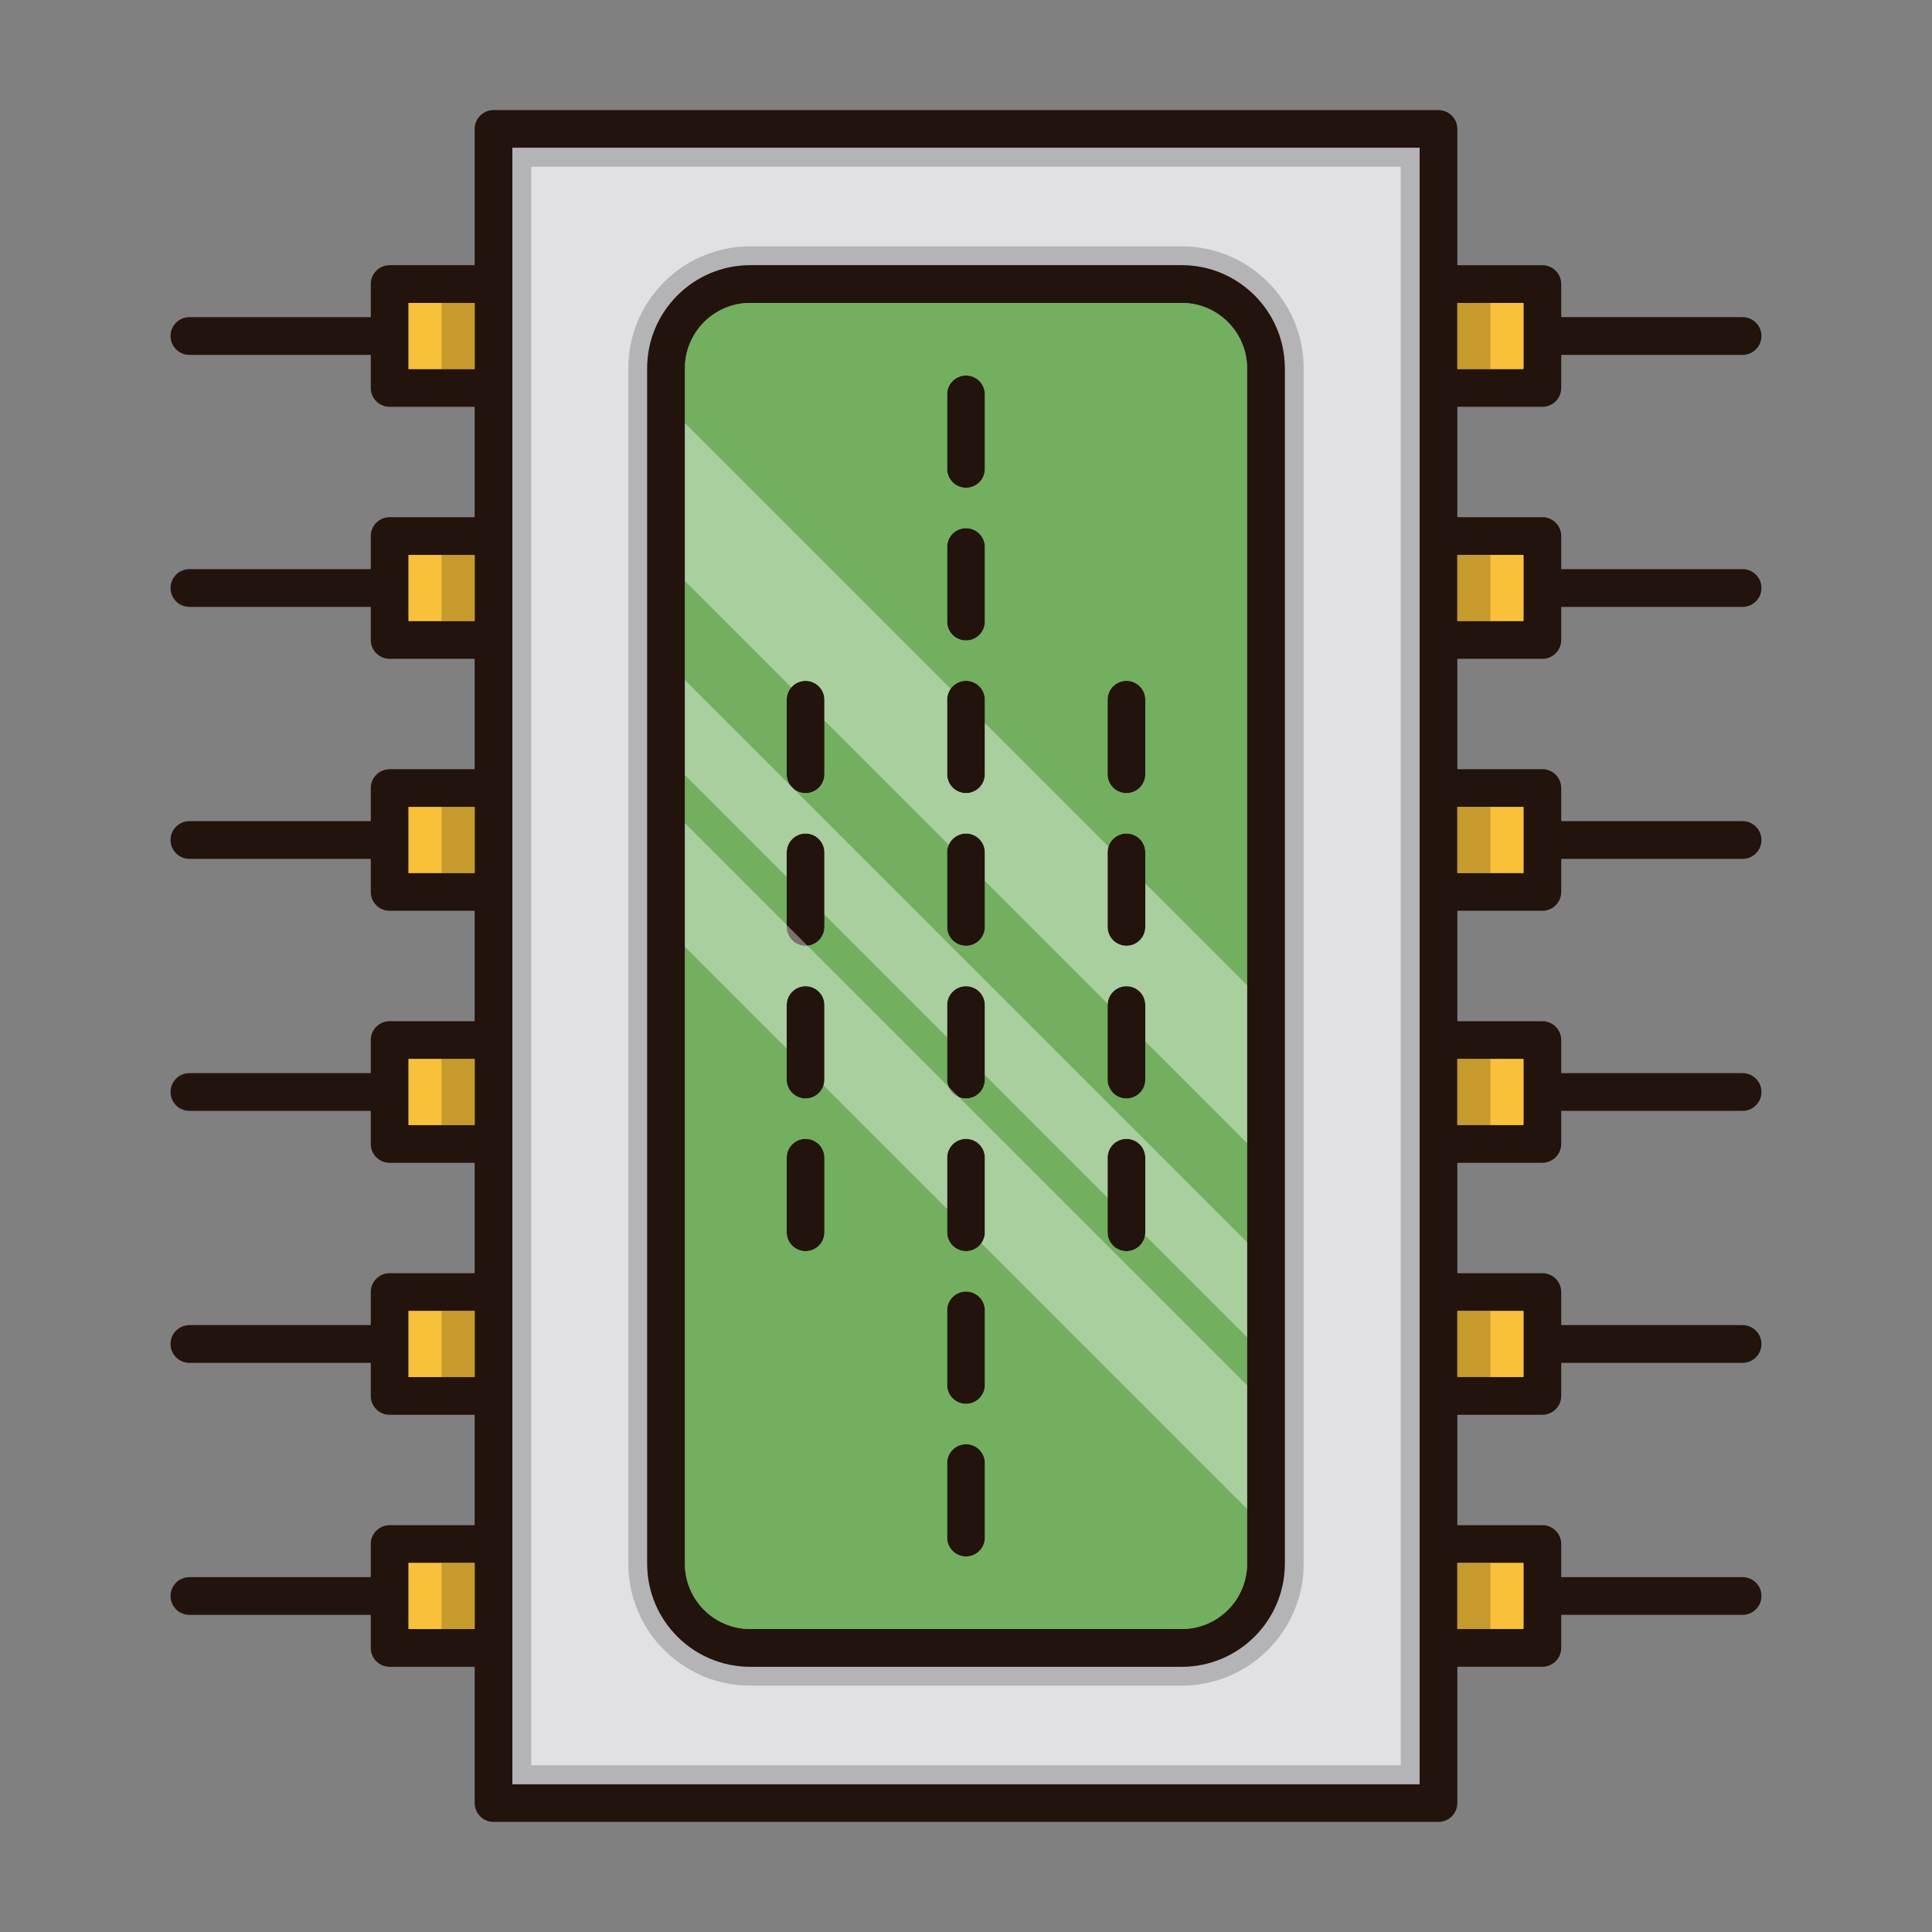<?xml version="1.0" standalone="no"?><!DOCTYPE svg PUBLIC "-//W3C//DTD SVG 1.1//EN" "http://www.w3.org/Graphics/SVG/1.1/DTD/svg11.dtd"><svg t="1625812255799" class="icon" viewBox="0 0 1024 1024" version="1.1" xmlns="http://www.w3.org/2000/svg" p-id="57194" xmlns:xlink="http://www.w3.org/1999/xlink" width="200" height="200"><rect x="0" y="0" width="1024" height="1024" fill="#808080" stroke="none"/><defs><style type="text/css"></style></defs><path d="M817.48 349.18c5.52 0 10-4.48 10-10v-17.52h96.12c5.54 0 10-4.48 10-10 0-5.54-4.46-10-10-10h-96.12v-17.54c0-5.52-4.48-10-10-10h-45.06v-58.5h45.06c5.52 0 10-4.48 10-10v-17.54h96.12c5.54 0 10-4.46 10-10 0-5.52-4.46-10-10-10h-96.12v-17.52c0-5.52-4.48-10-10-10h-45.06v-72.2c0-5.52-4.48-10-10-10H261.58c-5.52 0-10 4.48-10 10v72.2h-45.06c-5.52 0-10 4.48-10 10v17.54H100.4c-5.54 0-10 4.48-10 10s4.46 10 10 10h96.12v17.52c0 5.52 4.48 10 10 10h45.06v58.52h-45.06c-5.52 0-10 4.46-10 10v17.52H100.4c-5.54 0-10 4.48-10 10s4.46 10 10 10h96.12v17.52c0 5.52 4.48 10 10 10h45.06v58.52h-45.06c-5.52 0-10 4.48-10 10v17.52H100.4c-5.54 0-10 4.48-10 10s4.46 10 10 10h96.12v17.52c0 5.54 4.48 10 10 10h45.06v58.52h-45.06c-5.52 0-10 4.48-10 10v17.52H100.4c-5.54 0-10 4.48-10 10s4.46 10 10 10h96.12v17.54c0 5.52 4.48 10 10 10h45.06v58.5h-45.06c-5.52 0-10 4.48-10 10v17.52H100.4c-5.54 0-10 4.48-10 10 0 5.54 4.46 10 10 10h96.12v17.54c0 5.52 4.48 10 10 10h45.06v58.5h-45.06c-5.52 0-10 4.48-10 10v17.54H100.4c-5.54 0-10 4.46-10 10 0 5.52 4.46 10 10 10h96.12v17.52c0 5.52 4.48 10 10 10h45.06v72.2c0 5.52 4.48 10 10 10h500.84c5.52 0 10-4.48 10-10v-72.22h45.06c5.52 0 10-4.46 10-10v-17.52h96.12c5.54 0 10-4.48 10-10s-4.46-10-10-10h-96.12v-17.52c0-5.52-4.48-10-10-10h-45.06v-58.52h45.06c5.52 0 10-4.46 10-10v-17.52h96.12c5.54 0 10-4.48 10-10s-4.46-10-10-10h-96.12v-17.52c0-5.52-4.48-10-10-10h-45.06v-58.52h45.06c5.52 0 10-4.48 10-10v-17.52h96.12c5.54 0 10-4.48 10-10s-4.46-10-10-10h-96.12v-17.52c0-5.54-4.48-10-10-10h-45.06v-58.52h45.06c5.52 0 10-4.48 10-10v-17.52h96.12c5.54 0 10-4.48 10-10s-4.46-10-10-10h-96.12v-17.54c0-5.52-4.48-10-10-10h-45.06v-58.5h45.06z m-45.06-188.62h35.06v35.06h-35.06V160.56z m0 133.56h35.06v35.06h-35.06v-35.06zM251.58 863.44h-35.06v-17.5l0.02-0.02c0-0.02-0.02-0.04-0.02-0.04v-17.5h35.06v35.06z m0-133.56h-35.06v-17.5s0.02-0.02 0.02-0.04c0 0-0.02-0.02-0.02-0.04v-17.48h35.06v35.06z m0-133.56h-35.06v-17.5s0.02-0.02 0.02-0.04c0 0-0.02-0.02-0.02-0.04v-17.48h35.06v35.06z m0-133.58h-35.06v-17.48c0-0.02 0.02-0.02 0.02-0.04s-0.02-0.02-0.02-0.04v-17.48h35.06v35.04z m0-133.56h-35.06v-17.48c0-0.02 0.02-0.02 0.02-0.04s-0.02-0.02-0.02-0.04v-17.48h35.06v35.04z m0-133.56h-35.06v-17.5c0-0.02 0.02-0.02 0.02-0.02l-0.02-0.02v-17.52h35.06v35.06z m500.84 750.02H271.58V78.36h480.84v867.28z m55.06-117.26v35.04h-35.06v-35.04h35.06z m0-133.56v35.04h-35.06v-35.04h35.06z m0-133.56v35.04h-35.06v-35.04h35.06z m0-133.58v35.06h-35.06v-35.06h35.06z" fill="#23130D" p-id="57195"></path><path d="M807.48 160.56v35.06h-35.06V160.56h35.06zM807.48 294.12v35.06h-35.06v-35.06h35.06zM807.48 427.68v35.06h-35.06v-35.06h35.06zM807.48 561.26v35.04h-35.06v-35.04h35.06zM807.48 694.82v35.04h-35.06v-35.04h35.06zM807.48 828.38v35.04h-35.06v-35.04h35.06zM251.58 828.38v35.06h-35.06v-17.5l0.02-0.02c0-0.02-0.02-0.04-0.02-0.04v-17.5h35.06zM251.58 694.82v35.06h-35.06v-17.5s0.02-0.02 0.02-0.04c0 0-0.02-0.02-0.02-0.04v-17.48h35.06zM251.58 561.26v35.06h-35.06v-17.5s0.02-0.02 0.02-0.04c0 0-0.02-0.02-0.02-0.04v-17.48h35.06zM251.58 427.7v35.04h-35.06v-17.48c0-0.02 0.02-0.02 0.02-0.04s-0.02-0.02-0.02-0.04v-17.48h35.06zM251.58 294.14v35.04h-35.06v-17.48c0-0.02 0.02-0.02 0.02-0.04s-0.02-0.02-0.02-0.04v-17.48h35.06zM251.58 160.56v35.06h-35.06v-17.5c0-0.02 0.02-0.02 0.02-0.02l-0.02-0.02v-17.52h35.06z" fill="#F9C139" p-id="57196"></path><path d="M251.58 160.56v35.06h-17.55v-17.5c0-0.02 0.01-0.02 0.01-0.02l-0.01-0.02v-17.52h17.55zM251.58 294.13v35.06h-17.55v-17.5c0-0.02 0.01-0.02 0.01-0.02l-0.01-0.02v-17.52h17.55zM251.58 427.7v35.06h-17.55v-17.5c0-0.02 0.01-0.02 0.01-0.02l-0.01-0.02v-17.52h17.55zM251.58 561.27v35.06h-17.55v-17.5c0-0.02 0.01-0.02 0.01-0.02l-0.01-0.02v-17.52h17.55zM251.58 694.84v35.06h-17.55v-17.5c0-0.02 0.01-0.02 0.01-0.02l-0.01-0.02v-17.52h17.55zM251.58 828.41v35.06h-17.55v-17.5c0-0.02 0.01-0.02 0.01-0.02l-0.01-0.02v-17.52h17.55zM789.97 160.56v35.06h-17.55v-17.5c0-0.02 0.01-0.02 0.01-0.02l-0.01-0.02v-17.52h17.55zM789.97 294.13v35.06h-17.55v-17.5c0-0.02 0.01-0.02 0.01-0.02l-0.01-0.02v-17.52h17.55zM789.97 427.7v35.06h-17.55v-17.5c0-0.02 0.01-0.02 0.01-0.02l-0.01-0.02v-17.52h17.55zM789.97 561.27v35.06h-17.55v-17.5c0-0.02 0.01-0.02 0.01-0.02l-0.01-0.02v-17.52h17.55zM789.97 694.84v35.06h-17.55v-17.5c0-0.02 0.01-0.02 0.01-0.02l-0.01-0.02v-17.52h17.55zM789.97 828.41v35.06h-17.55v-17.5c0-0.02 0.01-0.02 0.01-0.02l-0.01-0.02v-17.52h17.55z" opacity=".2" p-id="57197"></path><path d="M271.58 78.36v867.28h480.84V78.36H271.58z m409.4 116.82v633.66c-0.02 30.1-24.5 54.58-54.62 54.58H397.6c-30.1 0-54.58-24.5-54.58-54.6V195.18c0-30.1 24.5-54.62 54.62-54.62h228.72c30.1 0 54.6 24.5 54.62 54.6v0.02z" fill="#E1E1E5" p-id="57198"></path><path d="M742.42 88.36v847.28H281.58V88.36h460.84M397.6 893.42h228.76c35.608 0 64.596-28.968 64.62-64.6V195.154c-0.024-35.616-29.012-64.594-64.62-64.594H397.64c-35.632 0-64.62 28.988-64.62 64.62v633.64c0 35.62 28.97 64.6 64.58 64.6M752.42 78.36H271.58v867.28h480.84V78.36zM397.6 883.42c-30.1 0-54.58-24.5-54.58-54.6V195.18c0-30.1 24.5-54.62 54.62-54.62h228.72c30.1 0 54.6 24.5 54.62 54.6v633.68c-0.02 30.1-24.5 54.58-54.62 54.58H397.6z" opacity=".2" p-id="57199"></path><path d="M436.96 532.7v39.52c0 5.52-4.48 10-10 10s-10-4.48-10-10v-39.52c0-5.54 4.48-10 10-10s10 4.46 10 10zM436.96 451.78v39.52c0 5.52-4.48 10-10 10s-10-4.48-10-10v-39.52c0-5.52 4.48-10 10-10s10 4.48 10 10zM436.96 613.62v39.52c0 5.52-4.48 10-10 10s-10-4.48-10-10v-39.52c0-5.54 4.48-10 10-10s10 4.46 10 10zM436.96 370.86v39.52c0 5.52-4.48 10-10 10s-10-4.48-10-10v-39.52c0-5.52 4.48-10 10-10s10 4.48 10 10zM522 532.7v39.52c0 5.52-4.48 10-10 10s-10-4.48-10-10v-39.52c0-5.54 4.48-10 10-10s10 4.46 10 10zM522 451.78v39.52c0 5.52-4.48 10-10 10s-10-4.48-10-10v-39.52c0-5.52 4.48-10 10-10s10 4.48 10 10zM522 613.62v39.52c0 5.52-4.48 10-10 10s-10-4.48-10-10v-39.52c0-5.54 4.48-10 10-10s10 4.46 10 10zM522 694.54v39.52c0 5.52-4.48 10-10 10s-10-4.48-10-10v-39.52c0-5.54 4.48-10 10-10s10 4.46 10 10zM522 775.46v39.52c0 5.52-4.48 10-10 10s-10-4.48-10-10v-39.52c0-5.54 4.48-10 10-10s10 4.46 10 10zM522 370.86v39.52c0 5.52-4.48 10-10 10s-10-4.48-10-10v-39.52c0-5.52 4.48-10 10-10s10 4.48 10 10zM522 289.94v39.52c0 5.52-4.48 10-10 10s-10-4.48-10-10v-39.52c0-5.52 4.48-10 10-10s10 4.48 10 10zM522 209.02v39.52c0 5.52-4.48 10-10 10s-10-4.48-10-10v-39.52c0-5.52 4.48-10 10-10s10 4.48 10 10zM607.04 532.7v39.52c0 5.52-4.46 10-10 10-5.52 0-10-4.48-10-10v-39.52c0-5.54 4.48-10 10-10 5.54 0 10 4.46 10 10zM607.04 451.78v39.52c0 5.52-4.46 10-10 10-5.52 0-10-4.48-10-10v-39.52c0-5.52 4.48-10 10-10 5.54 0 10 4.48 10 10zM607.04 613.62v39.52c0 5.52-4.46 10-10 10-5.52 0-10-4.48-10-10v-39.52c0-5.54 4.48-10 10-10 5.54 0 10 4.46 10 10zM607.04 370.86v39.52c0 5.52-4.46 10-10 10-5.52 0-10-4.48-10-10v-39.52c0-5.52 4.48-10 10-10 5.54 0 10 4.48 10 10z" fill="#23130D" p-id="57200"></path><path d="M626.36 140.56H397.64c-30.12 0-54.62 24.52-54.62 54.62v633.64c0 30.1 24.48 54.6 54.58 54.6h228.76c30.12 0 54.6-24.48 54.62-54.58V195.18v-0.02c-0.02-30.1-24.52-54.6-54.62-54.6z m34.62 54.64v633.62c0 19.08-15.52 34.6-34.62 34.6H397.64c-19.1 0-34.62-15.52-34.62-34.6V195.18c0-19.08 15.52-34.62 34.62-34.62h228.72c19.1 0 34.62 15.54 34.62 34.62v0.02z" fill="#23130D" p-id="57201"></path><path d="M626.36 160.56H397.64c-19.1 0-34.62 15.54-34.62 34.62v633.64c0 19.08 15.52 34.6 34.62 34.6h228.72c19.1 0 34.62-15.52 34.62-34.6V195.2v-0.02c0-19.08-15.52-34.62-34.62-34.62z m-39.32 210.3c0-5.52 4.48-10 10-10 5.54 0 10 4.48 10 10v39.52c0 5.52-4.46 10-10 10-5.52 0-10-4.48-10-10v-39.52zM502 209.02c0-5.52 4.48-10 10-10s10 4.48 10 10v39.52c0 5.52-4.48 10-10 10s-10-4.48-10-10v-39.52z m0 80.92c0-5.52 4.48-10 10-10s10 4.48 10 10v39.52c0 5.52-4.48 10-10 10s-10-4.48-10-10v-39.52z m10 70.92c5.52 0 10 4.48 10 10v39.52c0 5.52-4.48 10-10 10s-10-4.48-10-10v-39.52c0-2.16 0.68-4.16 1.86-5.78 1.8-2.56 4.78-4.22 8.14-4.22z m-10 90.92a10.008 10.008 0 0 1 10-10c5.52 0 10 4.48 10 10v39.52c0 5.52-4.48 10-10 10s-10-4.48-10-10v-39.52z m-85.04 0c0-5.52 4.48-10 10-10s10 4.48 10 10v39.52c0 5.18-3.94 9.44-8.98 9.94-0.34 0.04-0.68 0.06-1.02 0.06-5.52 0-10-4.48-10-10v-39.52z m0 80.92c0-5.54 4.48-10 10-10s10 4.46 10 10v39.52c0 1.06-0.16 2.1-0.46 3.06a10.036 10.036 0 0 1-9.54 6.94c-5.52 0-10-4.48-10-10v-39.52z m20 120.44c0 5.52-4.48 10-10 10s-10-4.48-10-10v-39.52c0-5.54 4.48-10 10-10s10 4.46 10 10v39.52zM522 814.98c0 5.52-4.48 10-10 10s-10-4.48-10-10v-39.52c0-5.54 4.48-10 10-10s10 4.46 10 10v39.52z m0-80.92c0 5.52-4.48 10-10 10s-10-4.48-10-10v-39.52c0-5.54 4.48-10 10-10s10 4.46 10 10v39.52z m-10-70.92c-5.52 0-10-4.48-10-10v-39.52c0-5.54 4.48-10 10-10s10 4.46 10 10v39.52c0 2.16-0.68 4.16-1.86 5.78a9.928 9.928 0 0 1-8.14 4.22zM502.74 576c-0.48-1.18-0.74-2.44-0.74-3.78v-39.52c0-5.54 4.48-10 10-10s10 4.46 10 10v39.52a10.004 10.004 0 0 1-13.78 9.26 10.084 10.084 0 0 1-5.48-5.48z m94.3 87.14c-5.52 0-10-4.48-10-10v-39.52c0-5.54 4.48-10 10-10 5.54 0 10 4.46 10 10v39.52c0 0.52-0.04 1.04-0.14 1.54a9.94 9.94 0 0 1-9.86 8.46zM419 416.42a9.86 9.86 0 0 1-2.04-6.04v-39.52c0-2.5 0.92-4.78 2.44-6.52a9.896 9.896 0 0 1 7.56-3.48c5.52 0 10 4.48 10 10v39.52c0 5.52-4.48 10-10 10-2.3 0-4.42-0.78-6.1-2.1-0.7-0.52-1.32-1.14-1.86-1.86z m188.04 155.8c0 5.52-4.46 10-10 10-5.52 0-10-4.48-10-10v-39.52c0-0.24 0-0.46 0.04-0.68a9.978 9.978 0 0 1 9.96-9.32c5.54 0 10 4.46 10 10v39.52z m0-80.92c0 5.52-4.46 10-10 10-5.52 0-10-4.48-10-10v-39.52c0-1.06 0.16-2.1 0.46-3.06a10.036 10.036 0 0 1 9.54-6.94c5.54 0 10 4.48 10 10v39.52z" fill="#72AF5F" p-id="57202"></path><path d="M660.98 734.24v65.52l-140.84-140.84c1.18-1.62 1.86-3.62 1.86-5.78v-39.52c0-5.54-4.48-10-10-10s-10 4.46-10 10v27.16l-65.5-65.5c0.3-0.96 0.46-2 0.46-3.06v-39.52c0-5.54-4.48-10-10-10s-10 4.46-10 10v23.04l-53.94-53.94v-65.52l297.96 297.96zM660.98 658.4v50.36l-54.08-54.08c0.1-0.5 0.14-1.02 0.14-1.54v-39.52c0-5.54-4.46-10-10-10-5.52 0-10 4.46-10 10v21.2L522 569.78v-37.08c0-5.54-4.48-10-10-10s-10 4.46-10 10v17.08l-65.04-65.04v-32.96c0-5.52-4.48-10-10-10s-10 4.48-10 10v12.96l-53.94-53.94v-50.36l55.98 55.98L660.98 658.4zM660.98 522.2v83.72l-53.94-53.94v-19.28c0-5.54-4.46-10-10-10-5.28 0-9.62 4.1-9.96 9.32L522 466.94v-15.16c0-5.52-4.48-10-10-10-4.1 0-7.62 2.48-9.16 6l-65.88-65.88v-11.04c0-5.52-4.48-10-10-10-3.02 0-5.74 1.34-7.56 3.48l-56.38-56.38v-83.72l140.84 140.84c-1.18 1.62-1.86 3.62-1.86 5.78v39.52c0 5.52 4.48 10 10 10s10-4.48 10-10v-27.16l65.5 65.5c-0.3 0.96-0.46 2-0.46 3.06v39.52c0 5.52 4.48 10 10 10 5.54 0 10-4.48 10-10v-23.04l53.94 53.94z" fill="#FFFFFF" opacity=".4" p-id="57203"></path></svg>